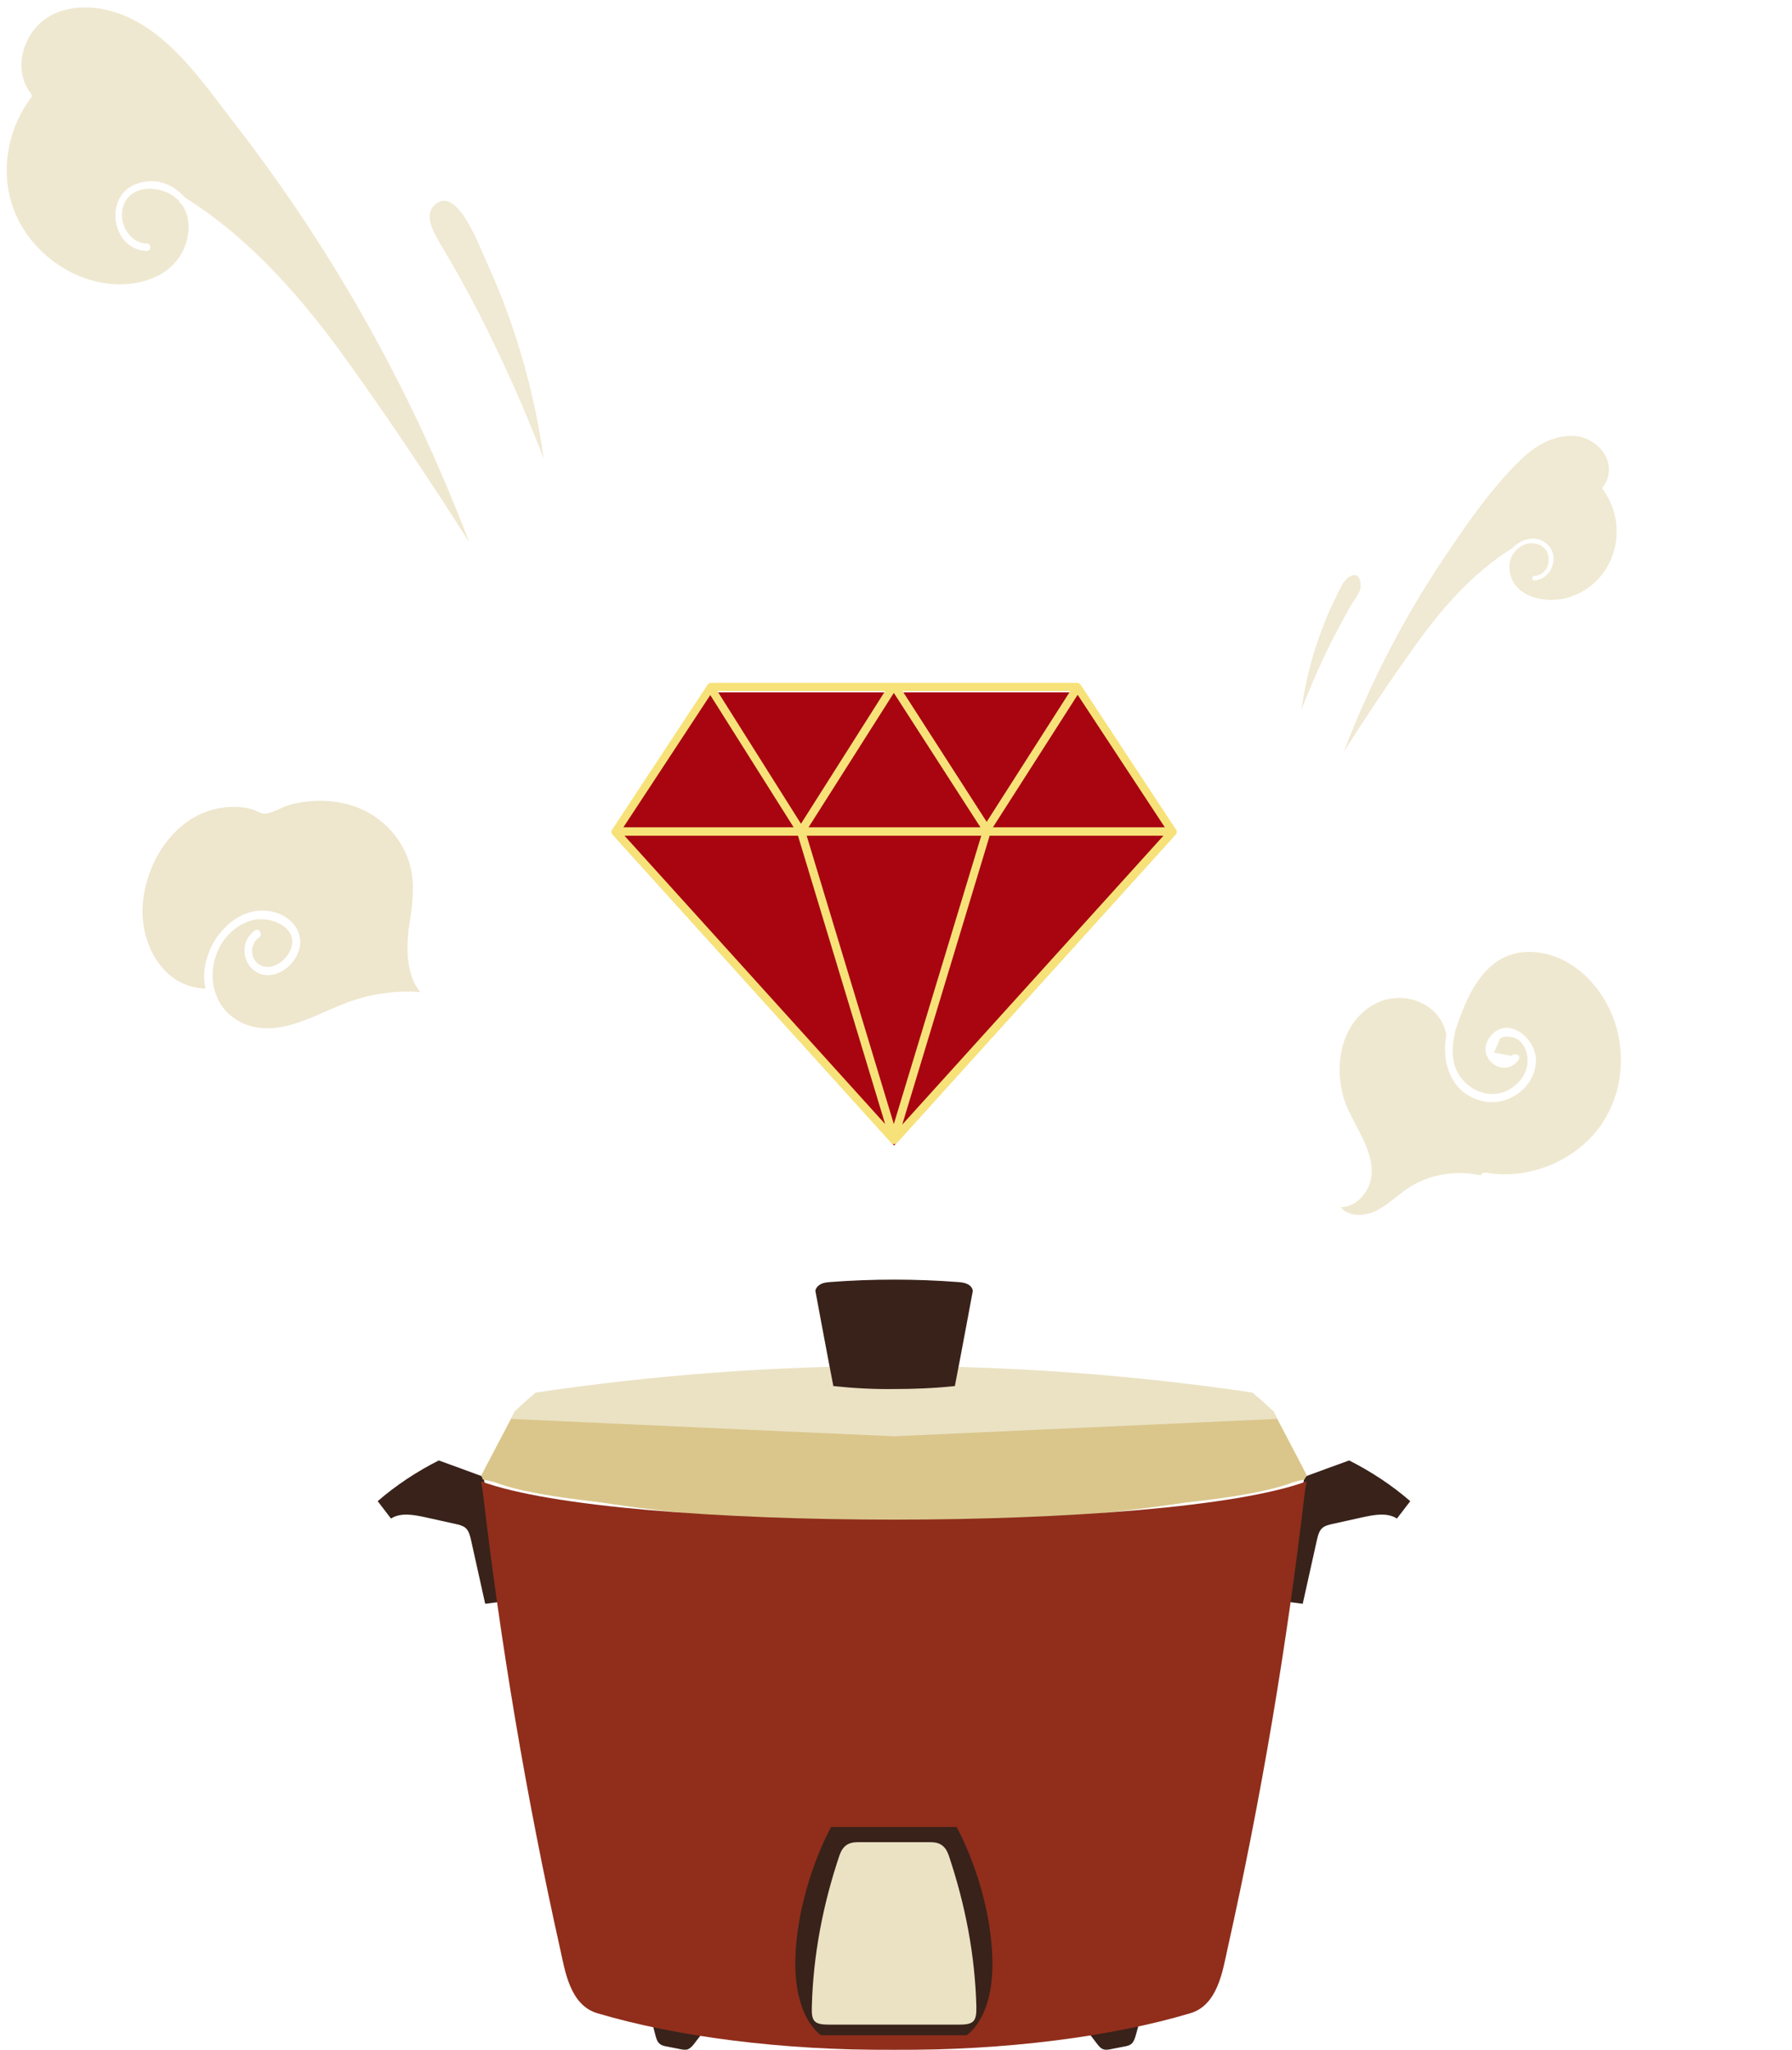 <?xml version="1.0" encoding="utf-8"?>
<svg version="1.1" class="cover__ic__pot" xmlns="http://www.w3.org/2000/svg" xmlns:xlink="http://www.w3.org/1999/xlink" x="0px" y="0px" width="660" height="755" viewBox="0 0 660 755" style="enable-background:new 0 0 660 755;" xml:space="preserve">
  <defs>
		<filter id="dropshadow">
			<feGaussianBlur in="SourceAlpha" stdDeviation="10"/> 
			<feOffset dx="0" dy="2"/>
			<feComponentTransfer>
				<feFuncA type="linear" slope="0.2"/>
			</feComponentTransfer>
			<feMerge> 
				<feMergeNode/>
				<feMergeNode in="SourceGraphic"/> 
			</feMerge>
		</filter>

		<filter id="glow">
			<feGaussianBlur stdDeviation="2.5" result="coloredBlur"/>
			<feMerge>
				<feMergeNode in="coloredBlur"/>
				<feMergeNode in="SourceGraphic"/>
			</feMerge>
		</filter>
	</defs>
	<g id="smoke__left--bottom" opacity="0.85">
		<path fill="#EBE2C4" d="M151.2,352.1c-0.3-8.1,2.5-16.4,2.5-24.5c0-12.4-7.1-24-18.2-29.8c-11.1-5.8-25.9-5.5-38,0.6
			c-9.4-4.5-22.1-2.9-30.9,4c-4.5,3.4-7.9,8-10.4,12.8c-3.9,7.5-5.8,15.9-5.3,23.9c0.8,13.9,11.6,27.9,26.5,26.6
			c0.4,1.3,0.9,2.6,1.6,3.8c3.4,6.2,10.4,10.4,18.1,10.8c11.5,0.6,22.4-6.6,33.6-10.4c9.6-3.2,19.8-3.9,29.3-2.1
			C154.6,365,151.5,358.4,151.2,352.1z"/>
		<path fill="#FFF" filter="url(#glow)" d="M165.7,367.5c-1.6-0.5-3.3-0.8-4.9-1.2c-7.3-3.4-8.6-13.6-7.7-21.2c1.1-9,3.4-17.7,0.9-26.7
			c-4.2-15.4-18.1-25.3-33.8-26.3c-4-0.2-8,0.1-11.9,0.9c-3.6,0.7-8.1,3.6-11.6,3.3c-3.4-0.3-6.7-1.9-10.3-2
			c-4.1-0.1-8.3,0.7-12.2,2.1c-15.9,5.9-24.9,23.8-24.9,40c0,15.4,10.7,31,27.1,30.7c3.9,10.4,15.4,15.9,26.8,14.2
			c9.9-1.5,18.6-7,27.9-10.1c9.3-3.1,19.1-3.8,28.7-2c1.6,0.7,3.4,1.1,5.4,1.2C167,370.6,167.3,368,165.7,367.5z M127.2,369.5
			c-12.3,4.7-26.8,14.1-39.9,6.2c-14.3-8.6-10.7-31.6,5-36.6c7.4-2.3,19.4,3,14,12.1c-2,3.4-6.8,6.4-10.6,4.2
			c-3.7-2.2-3.8-7.6-0.3-10.1c1.5-1.1,0.1-3.7-1.5-2.6c-8.3,6-2.1,19.4,8,15.9c5.1-1.8,9.3-7.4,8.6-12.9c-0.7-5.6-5.9-9.3-11.1-10.1
			c-13.7-2.2-24.8,12.5-24.2,25c0.1,1.2,0.2,2.4,0.5,3.5c-15.8-0.4-24.3-16.7-23.1-31.2c1.5-17.9,14.5-36,33.9-35.7
			c2.1,0,4.1,0.3,6.1,0.8c1.4,0.3,3.3,1.7,4.7,1.7c3,0,6.5-2.5,9.5-3.3c8.7-2.3,18.5-2,26.7,1.8c6.9,3.2,12.6,8.8,15.8,15.8
			c4,8.5,2.9,17.2,1.5,26.2c-1.3,8.2-1.3,19,4,25.2C145.4,364.7,136,366.1,127.2,369.5z"/>
	</g>
	<g id="smoke__left--top" opacity="0.8">
		<path fill="#EBE2C4" d="M75,29.1C67.7,20.2,59.8,11.4,49.6,6c-10.2-5.4-23.3-6.7-33-0.6c-9.7,6.2-13.7,21.1-6.1,29.8
			c-9.4,12-11.8,29-6.3,43.1s19,24.9,34,27.3c8.8,1.4,18.4-0.1,25.2-5.8c6.8-5.7,9.9-16.2,5.6-24c-0.3-0.6-0.7-1.1-1.1-1.6
			c33.6,21,56.5,55.1,78.3,88.1c9.9,14.9,19.7,29.8,29.6,44.7l2.5,4.1C155.1,145.1,119.9,83.1,75,29.1z"/>
		<path fill="#FFF" filter="url(#glow)" d="M179.7,210.9c-15.5-43.7-35.9-85.5-61-124.5c-12.1-18.8-25.2-36.9-39.4-54.2C66.9,16.9,51.6-1.1,29.8,0.1
			C20.7,0.5,12.1,5,7.9,13.3c-3.6,7.1-3.6,15.4,1,21.9c-9.3,12.9-11.7,30.3-5.3,45c6.2,14.3,20.3,25,35.8,27
			c14.2,1.8,30.6-4.9,32.7-20.6c0.4-3,0-6-1-8.7c23.3,15.8,41.4,37.7,57.5,60.6c16.8,24,33.3,48.5,48.7,73.4
			C178,213.1,180.2,212.4,179.7,210.9z M68,72.7c-4.3-5.1-11.2-7.7-18.4-4.7c-11.6,4.9-8.2,24.2,4.5,24.4c1.7,0,1.7-2.7,0-2.7
			c-6.7-0.1-10.8-8.1-8.6-14.1c2.9-8,14-7.3,19.4-2.6c0.3,0.3,0.7,0.6,1,0.9c0,0.4,0.2,0.7,0.6,1c0.1,0.1,0.3,0.2,0.4,0.3
			c4.1,5.7,2.9,14.1-1,19.7c-5.1,7.4-14.5,10.1-23.1,9.8c-15.4-0.6-29.8-10.7-36.4-24.4c-6.9-14.4-4.4-31.8,5.1-44.4
			c0.4-0.5,0.1-1.2-0.2-1.6C5.6,27,7.5,16.2,13.6,9.7c7.3-7.9,19.5-8.3,29.1-5.1c18.9,6.1,31.9,25.6,43.5,40.6
			c24.7,31.8,46.1,66.1,63.9,102.2c8.4,17.1,15.9,34.5,22.7,52.3c-14-22.1-28.6-43.9-43.8-65.2C112.1,110.8,92.9,88.3,68,72.7z"/>
	</g>
	<g id="smoke__left--middle" opacity="0.75">
		<path fill="#EBE2C4" d="M203.4,181.2c-3.2-35.2-13.7-69.8-30.5-100.9c-2.3-4.3-6.3-9.3-11.1-8.1c-3.4,0.9-5.3,4.9-5,8.4
			c0.3,3.5,2.2,6.7,4,9.8c17.3,29.2,31.7,60,42.9,92L203.4,181.2z"/>
		<path fill="#FFF" filter="url(#glow)" d="M205.2,182c-0.1-0.3-0.2-0.6-0.3-0.8c-3.3-34.6-13.2-68.4-29.4-99.2c-2.4-4.6-5.8-11-11.7-11.3
			c-5.2-0.3-8.4,4.6-8.4,9.4c0,6.9,5.6,13.5,8.8,19.2c4.6,8,8.9,16.2,13.1,24.5c9.6,19.2,17.9,39,25,59.2
			C202.9,184.6,205.8,183.8,205.2,182z M169.5,102.5c-2.4-4.3-4.9-8.6-7.4-12.8c-2.4-4.2-6.5-10.9-1.4-14.7
			c7.9-6,15.7,15.4,18.1,20.6c4.2,9.1,7.9,18.5,11,28.1c4.9,14.8,8.3,30,10.5,45.4c-5.2-13.7-11-27.1-17.3-40.3
			C178.8,119.9,174.3,111.1,169.5,102.5z"/>
	</g>
	<g id="smoke__right--bottom" opacity="0.8">
		<path fill="#EBE2C4" d="M586.5,359.8c-8.5-8.8-22.2-13.8-33.3-8.6c-10.9,5.2-15.6,17.9-19.2,29.5c-1.4-9.5-11.9-16.1-21.5-14.7
			c-9.5,1.5-17.2,9.6-19.8,18.9c-2.5,9.3-0.6,19.4,3.7,28c2.9,6,7,11.8,7.1,18.4c0.1,6.6-6.3,13.9-12.5,11.3c1.1,5.6,8.6,7.5,14,5.6
			c5.4-2,9.4-6.4,14.2-9.5c7.6-5,17.4-6.6,26.2-4.3l1.1-1.1c18.2,3.4,38-6,46.8-22.2C602.3,394.8,599.3,373.1,586.5,359.8z"/>
		<path fill="#FFF" filter="url(#glow)" d="M589.5,360.9c-7.8-9.3-21-15.8-33.3-12.4c-12.5,3.5-18.3,15.8-22.2,27.4c-2.9-6.2-9.1-10.4-16-11.4
			c-9.3-1.3-17.9,4.2-22.9,11.8c-6,9.1-6,20.7-2.7,30.8c1.8,5.5,5,10.4,7.3,15.6c1.7,3.8,3.1,8.2,1.7,12.3c-1.4,4.2-5.4,7.7-10,6.3
			c-1.1-0.3-2.2,0.8-1.8,1.8c2.3,7.9,11.9,8.8,18.3,5.5c5.4-2.7,9.5-7.4,14.8-10.2c6.9-3.6,14.8-4.3,22.3-2.6c0.9,0.2,1.5-0.3,1.8-1
			c24.9,3.8,49.9-13.4,52.8-38.9C601.1,383.5,597.5,370.5,589.5,360.9z M586.7,418.1c-9.8,10.9-25.2,16.3-39.6,13.8
			c-0.8-0.1-1.5,0.3-1.7,1c-8.9-1.9-18.2-0.6-26,4.2c-4.2,2.6-7.7,6.3-12.1,8.6c-4,2.2-10.5,2.8-13.5-1.1c5.9,0,10.7-5.7,11.3-11.6
			c1.1-10.6-8.2-20.1-10.6-30c-3-11.9-0.2-26,10.9-32.7c10.2-6.2,24.9-1.6,27.3,10.8c0,0,0,0.1,0,0.1c-2,10.5,2,21.9,13.6,24.4
			c9.4,2,19.3-5.3,19.4-15.1c0-8.4-11-17.1-17.2-8.2c-5.1,7.3,5.3,15.4,10.8,8.1c1.2-1.5-1.4-3-2.6-1.5c-2.1-0.4-4.2-0.8-6.4-1.2
			c0.7-1.7,1.4-3.4,2.1-5.1c1.4-1.3,4.5-0.8,6-0.1c3.1,1.6,4.4,5.5,4.2,8.8c-0.3,5.4-5,10.1-10.1,11.3c-5.3,1.3-10.9-1.2-14.2-5.4
			c-3.8-4.7-3.8-10.8-2.5-16.4c0.1-0.2,0.1-0.4,0-0.6c4.3-13.2,10.9-29.5,27.2-29.6c15.5-0.1,27.9,13,32.1,27
			C599.3,391.6,596.5,407.1,586.7,418.1z"/>
	</g>
	<g id="smoke__right--top" opacity="0.75">
		<path fill="#EBE2C4" d="M477.7,268.2c1.7-18.7,7.2-37,16.1-53.5c1.2-2.3,3.6-4.2,6.1-3.6c1.8,0.5,2.6,1.9,2.4,3.8
			c-0.2,1.9-1.2,3.6-2.1,5.2c-9.2,15.4-16.8,31.8-22.7,48.7"/>
		<path fill="#EBE2C4" d="M591,179.8c4.5-5.2,2.2-14-3.6-17.7c-5.8-3.7-13.6-2.9-19.6,0.3c-6.1,3.2-10.7,8.5-15.1,13.7
			c-26.6,32.1-47.5,68.9-61.4,108.2l1.5-2.4c5.8-8.9,11.7-17.7,17.5-26.6c13-19.6,26.6-39.8,46.5-52.3c-0.2,0.3-0.4,0.6-0.6,0.9
			c-2.5,4.6-0.7,10.8,3.3,14.2s9.8,4.3,15,3.5c8.9-1.4,16.9-7.8,20.2-16.2C598.1,197,596.6,186.9,591,179.8z"/>
		<path fill="#FFF" filter="url(#glow)" d="M597.2,193.6c-0.2-2.6-0.8-5.1-1.7-7.5c-1.1-2.9-3.3-4.9-2.4-8c2.2-7.5-0.4-15.3-8.3-18.2
			c-10.9-4-21.5,3.2-28.6,10.9c-8.9,9.6-16.8,20.5-24.1,31.3c-17.4,25.4-31.3,53-41.6,82c-0.3,0.9,1.1,1.4,1.5,0.6
			c9-14.6,18.7-29,28.6-43.1c9.6-13.7,20.3-26.7,34.2-36.3c-0.2,0.7-0.4,1.4-0.5,2.1c-1.1,9.7,8.4,15.5,17.1,15.3
			c10-0.2,19.4-6.7,23.5-15.6C596.9,203,597.6,198.2,597.2,193.6z M577.8,220c-8.5,2.7-21.6-0.1-21.9-11.1c0-2.1,0.7-4.1,2-5.7
			c0,0,0.1-0.1,0.1-0.1c2-2.4,5.1-3.7,8.5-2.6c5.9,1.9,4.9,11.3-1.4,11.6c-1.1,0.1-1.1,1.7,0,1.7c6.1-0.3,9.4-8.4,5.2-12.9
			c-3.9-4.2-9.9-2.7-13.4,1.1c0,0,0,0-0.1,0c-14.6,9.2-25.9,22.2-35.8,36.1c-9,12.6-17.8,25.7-26.1,38.9
			c9.6-25.3,22.1-49.4,37.2-71.9c8.1-12.1,16.7-24.5,27-34.8c5.5-5.6,12.7-10.3,21-9.7c9,0.7,16.4,10.7,10.2,18.8
			c-0.2,0.2-0.2,0.6,0,0.8C600.6,194.3,594.8,214.7,577.8,220z"/>
		<path fill="#FFF" filter="url(#glow)" d="M499.8,209.6c-3.5-0.8-5.7,3-7.1,5.4c-2.8,5.2-5.2,10.7-7.3,16.2c-4.5,11.9-7.3,24.3-8.5,36.9
			c-0.1,0.1-0.1,0.3-0.2,0.4c-0.4,1,1.3,1.5,1.6,0.4c4.7-13.4,10.4-26.4,17.1-38.8C497.1,227.1,508.9,211.8,499.8,209.6z
			 M497.6,222.9c-1.2,2.1-2.4,4.3-3.6,6.5c-2.4,4.4-4.6,8.8-6.7,13.3c-2.9,6.1-5.5,12.4-8,18.7c1.1-7.5,2.7-14.9,5-22.2
			c1.6-5,3.4-9.8,5.5-14.6c1-2.1,2-4.3,3-6.3c0.5-1,1.1-2.1,1.6-3.1c2.4-3.9,6.9-5.5,6.7,0.9C501.2,218,498.6,221.2,497.6,222.9z"/>
	</g>
	<g class="cover__ic__pot__body">
		<path class="pot_handle" fill="#38221A" d="M178.2,544.6c2.3,15.6,4.3,29.6,6.6,45.3c-2,0.3-4.1,0.5-6.1,0.8c-1.7-7.8-3.5-15.6-5.2-23.4
			c-0.4-1.7-0.8-3.5-2.1-4.6c-1-0.8-2.3-1.1-3.6-1.4c-3.8-0.8-7.5-1.7-11.3-2.5c-4.2-0.9-8.9-1.8-12.5,0.5
			c-1.6-2.1-3.3-4.3-4.9-6.4c6.8-5.9,14.4-10.9,22.5-15c5.3,1.9,10.4,3.8,15.6,5.7L178.2,544.6z M480.3,544.6
			c-2.3,15.6-4.3,29.6-6.6,45.3c2,0.3,4.1,0.5,6.1,0.8c1.7-7.8,3.5-15.6,5.2-23.4c0.4-1.7,0.8-3.5,2.1-4.6c1-0.8,2.3-1.1,3.6-1.4
			c3.8-0.8,7.5-1.7,11.3-2.5c4.2-0.9,8.9-1.8,12.5,0.5c1.6-2.1,3.3-4.3,4.9-6.4c-6.8-5.9-14.4-10.9-22.5-15
			c-5.3,1.9-10.4,3.8-15.6,5.7L480.3,544.6z M239.2,741.6c0.8,2.8,1.6,5.6,2.3,8.4c0.3,1,0.6,2,1.3,2.6c0.8,0.8,1.9,1,3,1.2
			c1.5,0.3,3.1,0.6,4.6,0.9c1,0.2,2,0.4,2.9,0.1c1-0.4,1.8-1.3,2.4-2.1c1.4-1.8,2.8-3.7,4.2-5.5c-6.8-2.1-13.5-4.1-20.3-6.2
			c0,0.1,0,0.1,0,0.2L239.2,741.6z M420.1,741.2c0-0.1,0-0.1,0-0.2c-6.8,2.1-13.5,4.1-20.3,6.2c1.4,1.8,2.8,3.7,4.2,5.5
			c0.7,0.9,1.4,1.8,2.4,2.1c0.9,0.3,1.9,0.1,2.9-0.1c1.5-0.3,3.1-0.6,4.6-0.9c1.1-0.2,2.2-0.4,3-1.2c0.7-0.7,1-1.7,1.3-2.6
			c0.8-2.8,1.6-5.6,2.3-8.4L420.1,741.2z"/>
		<path class="pot_inner" fill="#DAC68B" d="M331.7,559.9c-52.7,1.6-102.5-3-153.9-15l-0.6-1.8c49.4-13.6,100.3-16.4,152-17.8
			c51.8,1.4,102.7,4.2,152,17.8l-0.7,1.8c-51.4,12-101.1,16.5-153.9,15"/>

		<g id="main__ruby">
			<polygon fill="#A80511" filter="url(#dropshadow)" points="396.7,253 261.9,253 226.7,306.4 329.3,419.9 431.9,306.4"/>
			<path fill="#F7E279" filter="url(#glow)" d="M433.4,306.3c0-0.4-0.2-0.8-0.5-1.1l-34.9-53c-0.3-0.4-0.8-0.7-1.3-0.7H261.9c-0.5,0-1,0.3-1.3,0.7l-34.9,53
				c-0.3,0.3-0.5,0.7-0.5,1.1c0,0,0,0.1,0,0.1c0,0.4,0.1,0.7,0.4,1l102.6,113.5c0.3,0.3,0.7,0.5,1.1,0.5s0.8-0.2,1.1-0.5L433,307.4
				c0.3-0.3,0.4-0.6,0.4-1C433.4,306.3,433.4,306.3,433.4,306.3z M361.4,307.8L329.2,414l-32.1-106.2H361.4z M297.8,304.7l31.4-49.5
				l31.9,49.5H297.8z M332.4,254.5h61.8l-30.8,48.2L332.4,254.5z M295,303.4l-30.8-48.9h61.8L295,303.4z M292.3,304.7h-62.7l32-48.7
				L292.3,304.7z M293.9,307.8L326,414l-96-106.2H293.9z M364.5,307.8h64l-96.2,106.4L364.5,307.8z M365.7,304.7l31.2-48.8l32.1,48.8
				H365.7z"/>
		</g>

		<path fill="#902E1B" filter="url(#dropshadow)" d="M177.2,543.6l0.6,3.7c6.6,56.6,16.1,112.9,28.5,168.5c1.8,8.1,3.6,20.7,13.7,23.7
			c28.9,8.6,68,13.7,109.2,13.5c41.3,0.2,80.4-4.9,109.2-13.5c10.1-3,11.9-15.6,13.7-23.7c12.4-55.6,21.9-111.9,28.5-168.5l0.6-3.7
			C430.4,562.4,227.8,562.4,177.2,543.6z"/>
		<path fill="#38221A" d="M365.3,717.7c-1.8-25.2-13-44.8-13-44.8h-46.2c0,0-11.1,19.6-13,44.8c-1.8,25.2,9.3,31.9,9.3,31.9h53.6
			C356.1,749.5,367.2,742.9,365.3,717.7z"/>
		<path fill="#EBE2C4" d="M359.6,739.1c-0.5-19.1-4.1-37.7-10.2-55.8c-1.2-3.4-3.2-4.8-6.7-4.8c-4.5,0-22.4,0-26.8,0
			c-3.5,0-5.5,1.4-6.7,4.8c-6.1,18.1-9.7,36.7-10.2,55.8c-0.2,5.5,0.9,6.6,6.5,6.6c7.9,0,39.7,0,47.6,0
			C358.6,745.7,359.7,744.6,359.6,739.1z"/>
	</g>
	<g class="cover__ic__pot__cap">
		<path fill="#DAC68B" d="M177.3,543.4c20.7,14.7,152,14.8,152,14.8s47.9,0,90.4-3.3c27.9-2.1,53.4-5.7,61.6-11.5
			c-0.6-1.2-1.3-2.4-1.9-3.7c-3.5-6.7-7-13.3-10.5-20c-18.4,0-36.9,0-55.3,0c-74.6,0-149.3,0-223.9,0c-3.5,6.7-7,13.3-10.5,20
			C178.6,540.9,177.9,542.1,177.3,543.4z"/>
		<path fill="#EBE2C4" d="M468.9,519.7c-2.4-2.4-7.6-6.8-7.6-6.8c-43.7-6.5-87.9-9.7-132-9.8c-44.1,0-88.3,3.3-132,9.8
			c0,0-5.2,4.4-7.6,6.8l-1.5,2.9c45,2.1,141.1,6.4,141.1,6.4s96.1-4.4,141.1-6.4L468.9,519.7z"/>
		<path fill="#38221A" d="M356.2,472.9c-1-0.5-2.2-0.6-3.3-0.7c-7.9-0.6-15.7-0.9-23.6-0.9v0v0c-7.9,0-15.8,0.3-23.6,0.9
			c-1.1,0.1-2.3,0.2-3.3,0.7c-1,0.5-1.9,1.4-2.1,2.5c0,0,4.3,23.2,6.6,35l0,0.1c7.4,0.8,14.9,1.2,22.4,1.1v0v0
			c7.5,0,14.9-0.3,22.4-1.1l0-0.1c2.3-11.8,6.6-35,6.6-35C358.1,474.2,357.2,473.3,356.2,472.9z"/>
	</g>
</svg>
